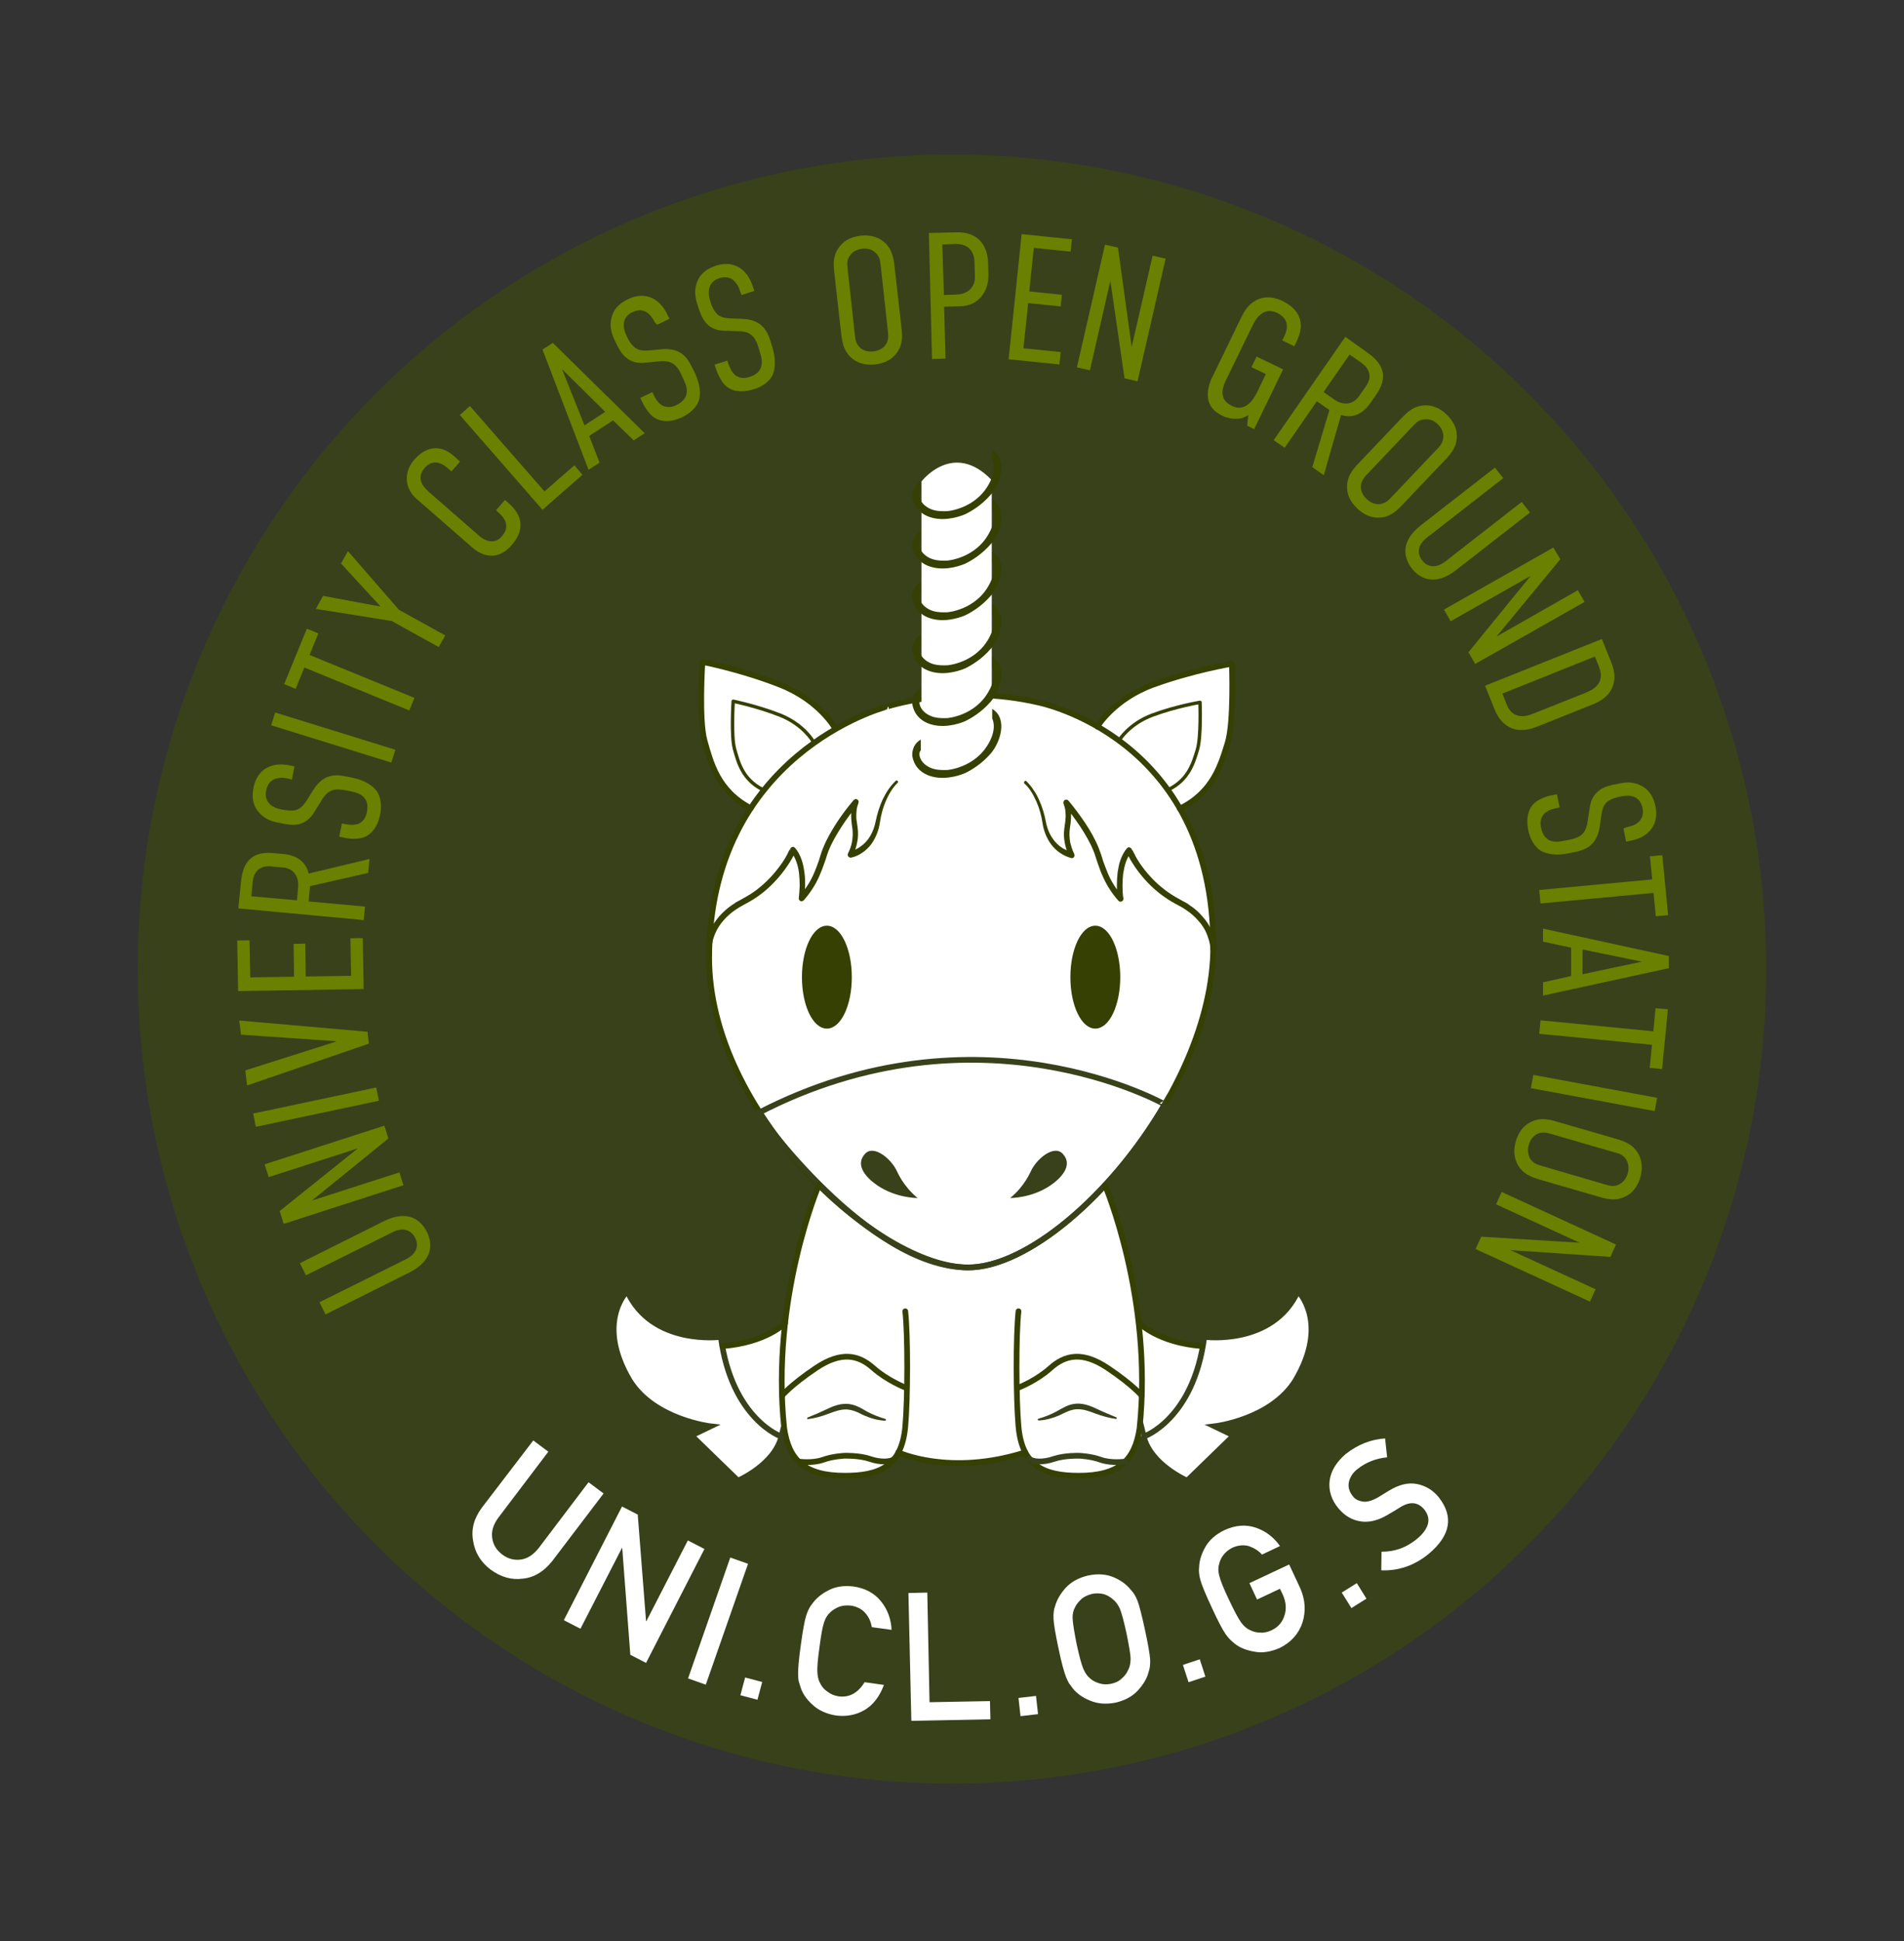 <?xml version="1.0" encoding="utf-8"?>
<!-- Generator: Adobe Illustrator 22.0.1, SVG Export Plug-In . SVG Version: 6.00 Build 0)  -->
<svg version="1.1" xmlns="http://www.w3.org/2000/svg" xmlns:xlink="http://www.w3.org/1999/xlink" x="0px" y="0px"
	 viewBox="0 0 847.6 864" style="enable-background:new 0 0 847.6 864;" xml:space="preserve">
<rect x="0" y="0" width="847.6" height="864" fill="#333333" stroke="none"/>
<style type="text/css">
	.st0{display:none;fill:#364003;}
	.st1{fill:#38411A;}
	.st2{display:none;fill:none;stroke:#000000;stroke-width:4;stroke-linecap:round;stroke-linejoin:round;stroke-miterlimit:10;}
	.st3{fill:#FFFFFF;}
	.st4{fill:none;stroke:#364003;stroke-width:2.534;stroke-linecap:round;stroke-linejoin:round;stroke-miterlimit:10;}
	.st5{fill:none;stroke:#38411A;stroke-width:2.534;stroke-miterlimit:10;}
	.st6{fill:#364003;}
	.st7{fill:none;stroke:#364003;stroke-width:1.525;stroke-linecap:round;stroke-linejoin:round;stroke-miterlimit:10;}
	.st8{fill:#364003;stroke:#364003;stroke-miterlimit:10;}
	.st9{fill:none;stroke:#38411A;stroke-width:2.534;stroke-linecap:round;stroke-linejoin:round;stroke-miterlimit:10;}
	.st10{fill:#6A8000;}
</style>
<g id="Background">
	<rect x="-21" y="-21.2" class="st0" width="886.5" height="905"/>
	<circle class="st1" cx="423.8" cy="431.3" r="362.5"/>
</g>
<g id="Unicorn">
	<path class="st2" d="M400.6,764.5c0,0,7.5-0.9,15.7-5.4c8.6-4.7,13.6-5,24.1-0.6c8,3.4,14.5,5,14.5,5"/>
	<path class="st2" d="M545.9,340.9c0,0-12.6-39.1-45.1-38.9c-35.4,0.2-34.3,33.2,0,30.3c17.8-1.5,41.4-13.3,41.9-31.3
		c0.5-17.9-19.2-36.2-41.9-36c-35.4,0.2-34.3,33.2,0,30.3c23.1-1.9,42.4-17.2,45.1-38.6"/>
	<path class="st3" d="M348.9,589.5c0,0-9,8.4-27.4,9.6l-0.6-4.1c0,0-10.3,2.2-22-2.5c-11.7-4.7-17.6-12.4-19.7-17.8
		c0,0-6.6,6.4-6,18.3c0.6,11.8,7.6,23.3,10.7,26.3c3,3,8,10,31.1,16.3l-7.1,3.5l20.7,20.1c0,0,15.6-6.1,19.4-19.7l1.8-0.1
		c0,0,1.7,8.7,8,13.1c6.2,4.4,24.9,6.7,35.5,1.1c3.8-3,6.8-7,6.8-7s10.2,3.9,17.4,4.3c7.2,0.4,24.3,0.8,39.1-4.3
		c0,0,1.6,4.5,5.9,6.5c4.3,2.1,9.8,4.7,18.1,4.4c8.3-0.3,18.2-2.3,20.4-6.8c2.3-4.5,4.8-4.7,5.8-11.4c0,0.2,2.9,0,2.9,0
		s1.9,7,5.3,10.2c3.4,3.2,13.6,9.6,13.6,9.6l20.3-19.7l-6.8-3.9c0,0,18.8-6.3,25-10.8c0,0,29.1-21.8,10.9-50c0,0-8.5,18.6-26.3,19.7
		l-15.5,1.2l-0.6,4c0,0-20.9-1.7-28.2-10.6l-7.6-38l-7.5-22.9l1-1.8c0,0,19.5-23.6,22.1-29.2c0,0,14.9-25.7,18.6-39.1
		s8.2-25.1,6.3-46.1s-7.9-37.2-7.9-37.2l-6.9-14.6c0,0,5.5-2.2,10.9-8c5.4-5.8,10.8-20,11.4-26.1c0.6-6.1,0.6-30.5,0.6-30.5
		s-26.4,5.5-34.7,9.3c-8.3,3.8-18.2,7.9-24.9,18.7c0,0-18.5-9.9-26.2-10.8c-7.7-0.8-34.2-9-72.1,3.4c-3.6,1.4-18,8.4-18,8.4
		l-7.7-9.7c0,0-13.8-10.3-23.2-12.3l-28-7.9c0,0-1.4,11-1,21.2c0.4,10.3,4.5,23.7,4.5,23.7s3.5,12.9,17.1,20.2
		c0,0-9.5,14.9-12.7,27.8s-6.1,28.5-5.4,39.4c0.6,10.8,3.1,27.7,6.9,37.1c3.8,9.6,10.5,23.7,15.8,31.5c0,0,20.3,28.5,26.1,32
		c0,0-8.6,24.2-10.9,36.6C351.2,576.6,348.9,589.5,348.9,589.5z"/>
	<path class="st4" d="M462,312.6c0,0,78.1,15.1,78.1,108.6c0,65.9-68.7,142.9-109.1,142.9c-40.3,0-115.4-69.1-115.3-137.9
		c0.1-90.6,78.2-111.4,78.2-111.4S425.2,304.1,462,312.6z"/>
	<path class="st5" d="M337.5,495.4c0,0,48.6,68.7,93.5,68.7c26.1,0,63.9-32.1,87.5-72.6C518.5,491.6,435.8,444.4,337.5,495.4z"/>
	<path class="st3" d="M410.2,214.3c0,0,14.1-18.5,31.3-0.6V344h-31.3V214.3z"/>
	<g>
		<path class="st6" d="M399.6,348.4c-2.3,2.2-4,5.2-5.3,8.2c-1.3,3-2.1,6.2-2.6,9.5c-0.5,3.4-1.8,6.8-3.9,9.7
			c-1.1,1.4-2.4,2.7-3.9,3.7c-1.5,1-3.1,1.8-5,2.2l0,0c-0.7,0.1-1.3-0.3-1.5-1c-0.1-0.3,0-0.6,0.1-0.8l0-0.1
			c0.8-1.5,1.5-3.4,1.8-5.2c0.3-1.8,0.4-3.7,0.2-5.5c-0.1-0.9-0.3-1.9-0.4-3c-0.1-1-0.2-2.1-0.2-3.1c0-1.1,0.1-2.1,0.2-3.2
			c0.1-0.5,0.2-1.1,0.3-1.6c0.1-0.5,0.3-1,0.6-1.7l2.1,1.4c-2.6,3.1-5.1,6.4-7.3,9.8c-2.2,3.4-4.3,6.9-5.8,10.6
			c-0.4,0.9-0.7,1.8-1,2.8c-0.3,1-0.6,2-1,3c-0.7,2-1.4,3.9-2.3,5.9c-1.7,3.9-4.1,7.5-6.9,10.7c-0.5,0.5-1.3,0.6-1.8,0.1
			c-0.3-0.3-0.5-0.7-0.4-1.1l0,0c0.2-1.8,0.3-3.6,0.4-5.5c0-1.8-0.1-3.7-0.3-5.5c-0.2-1.8-0.6-3.6-1.2-5.2c-0.6-1.7-1.4-3.2-2.5-4.5
			c-0.4-0.5-0.4-1.3,0.1-1.7c0.1-0.1,0.2-0.1,0.3-0.2l0.5-0.2c0.8-0.3,1.6,1.7,1.3,1.4l0,0.1l0,0.1l0,0l0,0.1l-0.1,0.2l-0.1,0.3
			l-0.2,0.5l-0.4,0.9c-0.3,0.6-0.6,1.1-0.9,1.7c-0.6,1.1-1.3,2.2-2,3.2c-1.4,2.1-3,4.1-4.7,6c-3.4,3.8-7.3,7.1-11.8,9.7
			c-2.2,1.3-4.4,2.3-6.4,3.7c-2,1.3-3.8,2.9-5.4,4.7c-1.6,1.8-2.9,3.8-3.8,5.9c-0.4,1.1-0.9,2.2-1.1,3.3c-0.3,1.1-0.5,2.3-0.5,3.3
			l0,0.1c0,0.7-0.6,1.3-1.3,1.3c-0.7,0-1.3-0.6-1.3-1.3c0-1.5,0.2-2.7,0.5-4c0.3-1.3,0.8-2.5,1.3-3.7c1-2.4,2.5-4.6,4.2-6.6
			c1.7-1.9,3.7-3.7,5.8-5.1c0.5-0.3,1.1-0.7,1.6-1.1l1.7-0.9c0.6-0.3,1.1-0.6,1.6-0.9c0.5-0.3,1.1-0.6,1.6-0.9
			c4.2-2.4,7.9-5.6,11.2-9.2c1.6-1.8,3.1-3.7,4.5-5.7c0.7-1,1.3-2,1.9-3.1c0.3-0.5,0.6-1.1,0.8-1.6l0.4-0.8l0.2-0.4l0.1-0.2l0-0.1
			c0,0,0,0,0,0l0,0.1l0,0.1c-0.3-0.4,0.4,1.7,1.2,1.3l1-2.1c1.4,1.6,2.3,3.4,3,5.3c0.7,1.9,1,3.8,1.3,5.8c0.3,1.9,0.3,3.9,0.3,5.8
			c0,1.9-0.1,3.8-0.4,5.8l-2.2-1c2.7-3,4.9-6.4,6.5-10.1c0.8-1.8,1.5-3.7,2.2-5.7c0.3-1,0.6-1.9,0.9-2.9c0.3-1,0.7-2,1.1-3
			c1.6-4,3.8-7.6,6-11.1c2.3-3.5,4.8-6.8,7.5-10c0.4-0.5,1.2-0.6,1.8-0.2c0.4,0.4,0.6,1,0.3,1.5l0,0.1c-0.1,0.3-0.3,0.8-0.4,1.2
			c-0.1,0.4-0.2,0.9-0.3,1.3c-0.1,0.9-0.2,1.8-0.2,2.8c0,0.9,0,1.9,0.2,2.8c0.1,1,0.3,1.8,0.4,2.9c0.3,2.1,0.2,4.3-0.2,6.3
			c-0.4,2.1-1,4-2.1,6l-1.3-1.9l0,0c0.6-0.1,1.4-0.4,2.1-0.6c0.7-0.3,1.4-0.6,2.1-1.1c1.3-0.8,2.5-1.8,3.5-3c2-2.4,3.3-5.5,3.9-8.6
			c0.7-3.4,1.7-6.6,3.1-9.7c1.5-3.1,3.3-6,5.9-8.4c0.2-0.2,0.5-0.2,0.7,0C399.9,347.9,399.9,348.2,399.6,348.4L399.6,348.4z"/>
	</g>
	<g>
		<path class="st6" d="M456.8,347.6c1.3,1.2,2.4,2.6,3.3,4c1,1.4,1.8,2.9,2.5,4.5c1.4,3.1,2.4,6.4,3,9.7c0.6,3.2,1.9,6.2,4,8.7
			c1,1.2,2.2,2.2,3.6,3.1c0.7,0.4,1.4,0.7,2.1,1c0.7,0.3,1.5,0.5,2.1,0.6l0,0l-1.3,1.9c-1.1-2-1.7-3.9-2.1-6
			c-0.4-2.1-0.5-4.2-0.2-6.3c0.1-1.1,0.3-2,0.4-2.9c0.1-0.9,0.2-1.9,0.2-2.8c0-0.9-0.1-1.9-0.2-2.8c-0.1-0.5-0.2-0.9-0.3-1.3
			c-0.1-0.4-0.3-0.9-0.4-1.2l0-0.1c-0.3-0.6,0-1.4,0.6-1.7c0.5-0.2,1.1-0.1,1.5,0.3c2.7,3.2,5.2,6.6,7.5,10c2.3,3.5,4.4,7.1,6,11.1
			c0.4,1,0.7,2,1.1,3c0.3,1,0.6,1.9,0.9,2.9c0.7,1.9,1.4,3.8,2.2,5.7c1.6,3.7,3.8,7,6.5,10.1l-2.2,1c-0.3-2-0.4-3.9-0.4-5.8
			c0-1.9,0.1-3.9,0.3-5.8c0.3-1.9,0.6-3.9,1.3-5.8c0.7-1.9,1.6-3.7,3-5.3l1,2.1c0.8,0.4,1.6-1.7,1.2-1.3l0-0.1l0-0.1c0,0,0,0,0,0
			l0,0.1l0.1,0.2l0.2,0.4l0.4,0.8c0.3,0.5,0.6,1.1,0.8,1.6c0.6,1,1.2,2.1,1.9,3.1c1.4,2,2.8,3.9,4.5,5.7c3.2,3.6,7,6.7,11.2,9.2
			c0.5,0.3,1,0.6,1.6,0.9c0.5,0.3,1.1,0.6,1.6,0.9l1.7,0.9c0.6,0.3,1.1,0.7,1.6,1.1c2.2,1.4,4.1,3.1,5.8,5.1
			c1.7,1.9,3.2,4.2,4.2,6.6c0.5,1.2,1,2.4,1.3,3.7c0.3,1.3,0.5,2.5,0.5,4c0,0.7-0.6,1.3-1.3,1.3c-0.7,0-1.3-0.6-1.3-1.3l0-0.1
			c0-1-0.2-2.2-0.5-3.3c-0.3-1.1-0.7-2.2-1.1-3.3c-0.9-2.2-2.2-4.1-3.8-5.9c-1.6-1.8-3.4-3.4-5.4-4.7c-1.9-1.4-4.1-2.3-6.4-3.7
			c-4.4-2.6-8.4-5.9-11.8-9.7c-1.7-1.9-3.3-3.9-4.7-6c-0.7-1.1-1.4-2.1-2-3.2c-0.3-0.6-0.6-1.1-0.9-1.7l-0.4-0.9l-0.2-0.5l-0.1-0.3
			l-0.1-0.2l0-0.1l0,0l0-0.1l0-0.1c-0.3,0.4,0.4-1.7,1.3-1.4l0.5,0.2c0.6,0.3,0.9,1,0.7,1.6c0,0.1-0.1,0.2-0.2,0.3
			c-1.1,1.3-1.9,2.8-2.5,4.5c-0.6,1.7-0.9,3.4-1.2,5.2c-0.2,1.8-0.3,3.6-0.3,5.5c0,1.8,0.1,3.7,0.4,5.5l0,0c0.1,0.7-0.4,1.3-1.1,1.4
			c-0.4,0.1-0.8-0.1-1.1-0.4c-2.8-3.1-5.2-6.8-6.9-10.7c-0.9-1.9-1.6-3.9-2.3-5.9c-0.3-1-0.7-2-1-3c-0.3-1-0.6-1.9-1-2.8
			c-1.5-3.7-3.6-7.2-5.8-10.6c-2.3-3.4-4.7-6.7-7.3-9.8l2.1-1.4c0.3,0.6,0.4,1.1,0.6,1.7c0.1,0.5,0.2,1.1,0.3,1.6
			c0.2,1.1,0.2,2.1,0.2,3.2c0,1.1-0.1,2.1-0.2,3.1c-0.1,1-0.3,2.1-0.4,3c-0.2,1.8-0.1,3.7,0.2,5.5c0.4,1.8,1,3.7,1.8,5.2l0,0.1
			c0.3,0.6,0.1,1.4-0.5,1.7c-0.3,0.1-0.6,0.2-0.8,0.1l0,0c-1.9-0.5-3.5-1.3-5-2.3c-1.5-1-2.8-2.3-3.9-3.7c-2.1-2.8-3.4-6.2-3.9-9.6
			c-0.5-3.3-1.4-6.5-2.7-9.5c-0.7-1.5-1.4-3-2.3-4.4c-0.9-1.4-1.9-2.7-3.1-3.7l0,0c-0.2-0.2-0.2-0.5,0-0.8
			C456.2,347.5,456.5,347.4,456.8,347.6z"/>
	</g>
	<path class="st4" d="M488.5,323.4c0,0,7.3-12.3,24.9-18.7s35-9.3,35-9.3s1,26-1.9,35.3c-2.9,9.3-6.3,21.9-21.3,29.2"/>
	<path class="st7" d="M498.2,329.5c0,0,4.4-7.4,15-11.3c10.6-3.9,21-5.6,21-5.6s0.6,15.6-1.2,21.2c-1.7,5.6-3.8,13.2-12.8,17.6"/>
	<path class="st4" d="M371.8,324.2c0,0-6.9-12.5-24.4-19.4c-17.5-6.9-34.7-10.2-34.7-10.2s-1.7,25.9,1,35.3s5.7,22.1,20.5,29.8"/>
	<path class="st7" d="M362,330c0,0-4.2-7.5-14.7-11.7c-10.5-4.1-20.9-6.2-20.9-6.2s-1,15.6,0.6,21.3c1.6,5.6,3.4,13.3,12.3,17.9"/>
	<ellipse class="st8" cx="487.6" cy="434.9" rx="10.6" ry="22.4"/>
	<ellipse class="st8" cx="368.1" cy="434.9" rx="10.6" ry="22.4"/>
	<path class="st1" d="M449.7,533.2c0,0,9.5,0.1,17.9-5.6c4.4-3,10.4-8.8,5.5-14.1c-3.9-4.2-11.8,2.3-14.3,8
		C458.7,521.5,456.3,527.8,449.7,533.2z"/>
	<path class="st1" d="M408.5,533.2c0,0-9.5,0.1-17.9-5.6c-4.4-3-10.4-8.8-5.5-14.1c3.9-4.2,11.8,2.3,14.3,8
		C399.5,521.5,401.9,527.8,408.5,533.2z"/>
	<path class="st4" d="M364.5,527.5c0,0-21.5,50.4-15.4,108.2c2.1,14.2,9.2,21.1,27,21.1c15,0,25.3-3.9,26.9-21.9
		c1.1-12.1,1.2-40.6,0-51.3"/>
	<path class="st4" d="M491.9,527.5c0,0,21.5,50.4,15.4,108.2c-2.1,14.2-9.2,21.1-27,21.1c-15,0-25.3-3.9-26.9-21.9
		c-1.1-12.1-1.2-40.6,0-51.3"/>
	<path class="st4" d="M403.6,617.8c-1.4-0.6-8.8-3.6-14.8-8.9c-6.6-5.9-14.3-7.6-25.6,0c-11.3,7.6-15.1,12.3-15.1,12.3"/>
	<path class="st4" d="M452.9,617.8c1.5-0.6,8.8-3.6,14.7-8.9c6.6-5.9,14.3-7.6,25.6,0c11.3,7.6,15.1,12.3,15.1,12.3"/>
	<path class="st4" d="M355.5,650.5c0,0,6.1,0.9,10.9-0.8c4.4-1.6,9.6-1.8,9.6-1.8s6.4-0.2,11.2,1.4c4.8,1.7,9.6,1.4,11-0.1"/>
	<path class="st9" d="M500.9,650.5c0,0-6.1,0.9-10.9-0.8c-4.4-1.6-9.6-1.8-9.6-1.8s-6.4-0.2-11.2,1.4c-4.8,1.7-9.6,1.4-11-0.1"/>
	<g>
		<path class="st1" d="M462.3,631.4c2.9-0.8,5.6-1.9,8.2-3.3c1.2-0.7,2.6-1.5,4.1-2.2c1.5-0.7,3.1-1.1,4.8-1.2
			c3.4-0.1,6.5,1.2,9.2,2.5c2.7,1.3,5.5,2.4,8.3,3.6l0,0c0.2,0.1,0.3,0.3,0.2,0.5c-0.1,0.2-0.2,0.3-0.4,0.2c-3.1-0.4-6-1.3-8.9-2.3
			c-2.8-1.1-5.6-2.1-8.3-2c-1.3,0-2.7,0.4-4,0.9c-1.3,0.5-2.6,1.2-4.1,1.9c-2.9,1.2-5.9,2.1-9,2.2c-0.2,0-0.4-0.2-0.5-0.4
			C462,631.7,462.1,631.5,462.3,631.4L462.3,631.4z"/>
	</g>
	<g>
		<path class="st1" d="M394,632.3c-3.1-0.1-6.2-1-9-2.2c-1.5-0.6-2.7-1.4-4.1-1.9c-1.3-0.5-2.6-0.8-4-0.9c-2.7-0.1-5.4,0.9-8.3,2
			c-2.9,1.1-5.8,1.9-8.9,2.3c-0.2,0-0.4-0.1-0.4-0.3c0-0.2,0.1-0.3,0.2-0.4l0,0c2.8-1.1,5.6-2.3,8.3-3.6c2.7-1.3,5.7-2.6,9.2-2.5
			c1.7,0.1,3.3,0.5,4.8,1.2c1.5,0.6,2.8,1.5,4.1,2.2c2.6,1.4,5.4,2.5,8.2,3.3l0,0c0.2,0.1,0.4,0.3,0.3,0.5
			C394.3,632.2,394.2,632.3,394,632.3z"/>
	</g>
	<path class="st4" d="M399.9,646.4c0,0,22.8,10.7,56.5,0"/>
	<path class="st5" d="M536.1,595c0,0,30.6,4.1,41.7-20.4c0,0,14.3,14-1.2,40c-10.9,17.3-35.9,20.2-35.9,20.2l8.5,4.1L528.5,659
		c0,0-16.3-7-19.4-19.7C509.1,639.6,531.4,631.6,536.1,595z"/>
	<path class="st5" d="M320.9,595c0,0-30.6,4.1-41.7-20.4c0,0-14.3,14,1.2,40c10.9,17.3,35.9,20.2,35.9,20.2l-8.5,4.1l20.7,20.1
		c0,0,16.3-7,19.4-19.7C348,639.6,325.7,631.6,320.9,595z"/>
	<path class="st4" d="M349.5,588.9c0,0-8.4,8.7-27.9,10.2"/>
	<path class="st4" d="M507.2,588.9c0,0,8.4,8.7,27.9,10.2"/>
	<path class="st6" d="M441.7,319.8c0,0,2.3,4-1.4,10.7c-6.1,11.3-18.6,12.2-18.6,12.2c-4.7,0.2-7.1-0.5-9.3-2
		c-2.2-1.5-3.1-3.6-3.1-5c0-1.4,0.6-1.7,0.6-1.7v-4.8c0,0-3.8,1.7-3.8,6.8c0,0,0.2,6.1,6.7,8.9c6.3,2.7,13.5,0.6,16.8-0.8
		c2.5-1.2,7.3-3.9,11.5-8.8c4-4.6,7.8-15.4,0.6-19.8"/>
	<path class="st6" d="M441.7,296.7c0,0,2.3,4-1.4,10.7c-6.1,11.3-18.6,12.2-18.6,12.2c-4.7,0.2-7.1-0.5-9.3-2
		c-2.2-1.5-3.1-3.6-3.1-5c0-1.4,0.6-1.7,0.6-1.7v-4.8c0,0-3.8,1.7-3.8,6.8c0,0,0.2,6.1,6.7,8.9c6.3,2.7,13.5,0.6,16.8-0.8
		c2.5-1.2,7.3-3.9,11.5-8.8c4-4.6,7.8-15.4,0.6-19.8"/>
	<path class="st6" d="M441.7,273.2c0,0,2.3,4-1.4,10.7c-6.1,11.3-18.6,12.2-18.6,12.2c-4.7,0.2-7.1-0.5-9.3-2
		c-2.2-1.5-3.1-3.6-3.1-5c0-1.4,0.6-1.7,0.6-1.7v-4.8c0,0-3.8,1.7-3.8,6.8c0,0,0.2,6.1,6.7,8.9c6.3,2.7,13.5,0.6,16.8-0.8
		c2.5-1.2,7.3-3.9,11.5-8.8c4-4.6,7.8-15.4,0.6-19.8"/>
	<path class="st6" d="M441.7,249.6c0,0,2.3,4-1.4,10.7c-6.1,11.3-18.6,12.2-18.6,12.2c-4.7,0.2-7.1-0.5-9.3-2
		c-2.2-1.5-3.1-3.6-3.1-5c0-1.4,0.6-1.7,0.6-1.7v-4.8c0,0-3.8,1.7-3.8,6.8c0,0,0.2,6.1,6.7,8.9c6.3,2.7,13.5,0.6,16.8-0.8
		c2.5-1.2,7.3-3.9,11.5-8.8c4-4.6,7.8-15.4,0.6-19.8"/>
	<path class="st6" d="M441.7,226.6c0,0,2.3,4-1.4,10.7c-6.1,11.3-18.6,12.2-18.6,12.2c-4.7,0.2-7.1-0.5-9.3-2
		c-2.2-1.5-3.1-3.6-3.1-5s0.6-1.7,0.6-1.7v-4.8c0,0-3.8,1.7-3.8,6.8c0,0,0.2,6.1,6.7,8.9c6.3,2.7,13.5,0.6,16.8-0.8
		c2.5-1.2,7.3-3.9,11.5-8.8c4-4.6,7.8-15.4,0.6-19.8"/>
	<path class="st6" d="M441.7,204.6c0,0,2.3,4-1.4,10.7c-6.1,11.3-18.6,12.2-18.6,12.2c-4.7,0.2-7.1-0.5-9.3-2
		c-2.2-1.5-3.1-3.6-3.1-5s0.6-1.7,0.6-1.7v-4.8c0,0-3.8,1.7-3.8,6.8c0,0,0.2,6.1,6.7,8.9c6.3,2.7,13.5,0.6,16.8-0.8
		c2.5-1.2,7.3-3.9,11.5-8.8c4-4.6,7.8-15.4,0.6-19.8"/>
</g>
<g id="Type">
	<g>
		<g>
			<path class="st3" d="M237.4,641.1l6.7,5l-22.2,29.3c-2.3,3.1-3.2,6.1-2.8,9c0.4,3,1.8,5.4,4.4,7.4c2.6,2,5.4,2.7,8.4,2.3
				c2.9-0.4,5.5-2.1,7.9-5.1l22.2-29.3l6.7,5l-22.8,30c-3.7,4.7-8.1,7.4-13.1,7.9c-5.1,0.7-9.9-0.7-14.5-4.1
				c-4.4-3.4-6.9-7.6-7.7-12.8c-0.9-5.1,0.4-10,4-14.8L237.4,641.1z"/>
			<path class="st3" d="M276.9,670.5l7,3.6l3.7,47.4l0.1,0.1l18.5-36l7.4,3.8l-26,50.7l-7-3.6L277,689l-0.1-0.1l-18.5,36l-7.4-3.8
				L276.9,670.5z"/>
			<path class="st3" d="M325.1,693.2l7.9,2.8l-18.8,53.8l-7.9-2.8L325.1,693.2z"/>
			<path class="st3" d="M331.7,746.6l7.6,2l-2.1,7.9l-7.6-2L331.7,746.6z"/>
			<path class="st3" d="M393.5,749.9c-1.9,5.1-4.7,8.8-8.5,11.1c-3.9,2.3-8.2,3.1-12.9,2.5c-4.3-0.7-7.7-2.3-10.3-4.7
				c-2.7-2.4-4.5-5-5.4-7.8c-0.3-0.9-0.5-1.8-0.8-2.6c-0.2-0.8-0.3-1.9-0.3-3.1c-0.1-2.3,0.3-6.7,1.2-13.2
				c0.9-6.6,1.7-10.9,2.4-13.1c0.7-2.2,1.6-3.9,2.6-5.1c1.7-2.4,4.1-4.5,7.3-6.1c3.2-1.7,6.9-2.2,11.2-1.7c5.3,0.8,9.3,3,12.2,6.6
				c2.9,3.6,4.5,7.9,4.7,12.7l-8.8-1.2c-0.4-2.4-1.3-4.5-2.9-6.3c-1.6-1.8-3.8-2.9-6.4-3.3c-2-0.2-3.7,0-5.2,0.5
				c-1.5,0.6-2.8,1.4-3.9,2.4c-1.2,1.1-2.2,2.5-2.8,4.4c-0.7,2-1.4,5.7-2.1,11.3c-0.8,5.6-1.1,9.3-0.9,11.4c0.1,2,0.6,3.7,1.5,5.1
				c0.7,1.3,1.7,2.4,3.1,3.3c1.3,1,2.9,1.7,4.9,2c4.7,0.6,8.5-1.5,11.5-6.3L393.5,749.9z"/>
			<path class="st3" d="M404.4,709l8.4-0.2l1,48.8l26.9-0.5l0.2,8.1l-35.2,0.7L404.4,709z"/>
			<path class="st3" d="M453.4,755.7l7.8-0.9l0.9,8.1l-7.8,0.9L453.4,755.7z"/>
			<path class="st3" d="M471.2,733.6c-1.4-6.5-2.1-10.9-2.2-13.1c-0.1-2.3,0.1-4.2,0.7-5.7c0.8-2.8,2.4-5.6,4.8-8.2
				c2.4-2.6,5.7-4.4,9.9-5.4c4.3-0.9,8.1-0.6,11.4,0.8c3.3,1.4,5.8,3.3,7.6,5.6c1.2,1.2,2.2,2.8,3,4.9c0.8,2.1,1.9,6.4,3.3,12.9
				c1.4,6.4,2.1,10.7,2.3,13c0.1,2.3-0.1,4.2-0.7,5.8c-0.7,2.8-2.3,5.5-4.7,8.1c-2.4,2.7-5.8,4.5-10,5.5c-4.3,0.8-8,0.5-11.3-0.9
				c-3.3-1.3-5.9-3.2-7.7-5.4c-0.6-0.8-1.1-1.5-1.6-2.2c-0.5-0.7-0.9-1.7-1.4-2.8C473.7,744.2,472.5,739.9,471.2,733.6z
				 M479.3,731.8c1.2,5.5,2.2,9.2,3,11c0.8,1.9,1.8,3.3,3.1,4.3c1.1,1,2.4,1.6,4,2.1c1.6,0.5,3.3,0.6,5.2,0.2c2-0.4,3.6-1.2,4.8-2.4
				c1.2-1,2.1-2.2,2.7-3.5c0.8-1.4,1.2-3.2,1.2-5.2c0-2-0.7-5.8-1.8-11.3c-1.2-5.5-2.2-9.2-3-11.1c-0.8-1.8-1.9-3.2-3.2-4.2
				c-1.1-1-2.4-1.7-3.9-2.2c-1.6-0.4-3.4-0.5-5.3-0.1c-1.9,0.5-3.5,1.2-4.7,2.3c-1.2,1.1-2.2,2.3-2.8,3.6c-0.8,1.4-1.2,3.1-1.1,5.1
				C477.6,722.5,478.2,726.3,479.3,731.8z"/>
			<path class="st3" d="M526.6,741l7.5-2.5l2.5,7.7l-7.5,2.5L526.6,741z"/>
			<path class="st3" d="M556.2,704.6l17.7-8.3l4.9,10.5c2.3,5.2,2.6,10.3,1,15.4c-1.7,5-5.1,8.8-10.2,11.3c-4,1.7-7.7,2.3-11.2,1.6
				c-3.5-0.6-6.4-1.7-8.8-3.6c-0.7-0.6-1.4-1.2-2-1.8c-0.6-0.6-1.3-1.4-2-2.4c-1.3-1.9-3.4-5.8-6.1-11.7c-2.8-6-4.5-10.1-5.1-12.3
				c-0.6-2.2-0.8-4.1-0.6-5.7c0.1-2.9,1-6,2.8-9.1c1.7-3.1,4.6-5.6,8.5-7.5c4.8-2.2,9.5-2.6,13.9-1.1c4.4,1.5,8,4.2,10.8,8.2l-8,3.8
				c-1.6-1.8-3.6-3-5.9-3.8c-2.3-0.6-4.7-0.4-7.2,0.7c-1.8,0.9-3.1,2-4.1,3.3c-1,1.3-1.6,2.7-1.9,4.1c-0.5,1.6-0.4,3.3,0.1,5.2
				c0.5,2,1.9,5.6,4.3,10.6c2.4,5.1,4.2,8.4,5.4,10.1c1.2,1.6,2.5,2.8,4,3.4c1.3,0.7,2.8,1.1,4.4,1.1c1.6,0.2,3.4-0.2,5.1-1
				c3-1.4,4.9-3.6,5.8-6.6c1-2.9,0.7-6-0.7-9.2l-1.3-2.7l-10.2,4.8L556.2,704.6z"/>
			<path class="st3" d="M597.3,708.8l6.7-4.2l4.3,6.9l-6.7,4.2L597.3,708.8z"/>
			<path class="st3" d="M615,690.6c5.8,0.1,11-1.8,15.7-5.6c5.5-4.6,6.6-9,3.4-13.1c-2.7-3.3-6.1-3.8-10.4-1.3
				c-1.9,1.2-4,2.5-6.3,3.8c-4.2,2.4-8.1,3.3-11.8,2.7c-3.8-0.6-7-2.5-9.7-5.7c-3.2-3.8-4.5-8-4-12.3c0.5-4.3,2.9-8.3,7.2-12
				c5.4-4.2,11.2-6.5,17.5-6.9l0.9,8.4c-5,0.5-9.4,2.2-13.3,5.3c-2,1.6-3.2,3.5-3.7,5.6c-0.5,2.2,0.1,4.4,1.8,6.5
				c1,1.3,2.5,2,4.3,2.3c1.8,0.3,3.9-0.3,6.4-1.6c1.3-0.8,3.1-1.9,5.4-3.3c4.5-2.7,8.6-3.7,12.5-2.9c3.8,0.8,7,2.7,9.6,5.9
				c6.7,8.6,5.3,16.9-4.4,25.1c-6.3,5.2-13.4,7.7-21.2,7.4L615,690.6z"/>
		</g>
	</g>
	<g>
		<path class="st10" d="M142.2,579.6l38.6-19.2c4.2-2.1,6-5.6,4-9.5c-2-3.9-5.9-4.6-10-2.5l-38.6,19.2l-2.7-5.4l37.4-18.7
			c10.7-5.3,16.5-0.5,19.1,4.7c2.6,5.2,3,12.7-7.7,18.1L144.9,585L142.2,579.6z"/>
		<path class="st10" d="M124.5,539l34.8-27.9l-39.7,12.8l-1.8-5.7l53.3-17.2l1.8,5.7l-34,27.6l38.9-12.5l1.8,5.7l-53.3,17.2
			L124.5,539z"/>
		<path class="st10" d="M112.7,495.6l54.8-11.6l1.2,5.9l-54.8,11.6L112.7,495.6z"/>
		<path class="st10" d="M163.6,459.2l0.6,5.3l-54.2,18.6l-0.8-6.7l40.3-12.8l0-0.2l-42.2-2.9l-0.8-6.3L163.6,459.2z"/>
		<path class="st10" d="M106,441.1l-0.4-22.5l5.5-0.1l0.3,16.5l19.5-0.3l-0.2-14.6l5.2-0.1l0.2,14.6l20.2-0.3l-0.3-16.7l5.5-0.1
			l0.4,22.7L106,441.1z"/>
		<path class="st10" d="M107.2,393.2c0.6-6.1,2.2-14.7,14.6-13.5l4.4,0.4c6.1,0.6,10,3.5,11.2,8.7l27.1-6.5l-0.6,6.2l-25.9,5.9
			l-0.6,6.8l25.1,2.3l-0.6,6l-55.8-5.2L107.2,393.2z M132.2,400.7l0.5-5.9c0.4-4.4-1.8-8.3-6.7-8.7l-5.3-0.5
			c-6.9-0.6-8.1,4.6-8.3,7.7l-0.5,5.6L132.2,400.7z"/>
		<path class="st10" d="M128.2,346.5c-1.4-0.3-4-0.7-6.3,0.4c-1.3,0.7-2.8,1.9-3.4,4.8c-0.3,1.4-0.4,3.4,0.8,5.2
			c1.6,2.3,4.1,3,6.2,3.4c1.6,0.3,4.5,0.9,6.9,0c1.8-0.8,3.1-2.4,3.9-3.7l2.9-4.6c1.3-2.1,3.2-4.7,6.1-6c3.1-1.4,6.1-1,9.5-0.3
			l2,0.4c5.4,1.1,9.1,3.5,11,6.1c1.6,2.4,2.3,6.1,1.4,10.5c-1.1,5.4-3.8,8.4-6.6,9.7c-3.6,1.7-8.9,0.6-9.6,0.4l-2-0.4l1.2-5.9
			l1.6,0.3c1.5,0.3,4.1,0.6,6.1-0.3c2.4-1.3,3.1-3.6,3.4-4.9c0.8-3.6-0.3-5.5-1.1-6.5c-1.6-1.9-4.1-2.5-6-2.9l-2.1-0.4
			c-2.1-0.4-4.9-0.8-6.8,0.2c-2.1,0.9-3.4,3-3.9,3.8l-3.4,5.5c-1.5,2.5-3.6,4.8-7.3,5.6c-2.6,0.5-5.3,0-8-0.6l-1.6-0.3
			c-4.4-0.9-7.3-3.3-9-6c-1.8-2.9-1.9-6.2-1.2-9.7c1.6-7.5,7.5-11.5,16.3-9.6l1.9,0.4l-1.2,5.9L128.2,346.5z"/>
		<path class="st10" d="M122.5,317.1l53.5,16.6l-1.8,5.7l-53.5-16.6L122.5,317.1z"/>
		<path class="st10" d="M136.6,279.8l5.1,2.1l-3.9,9.6l46.7,19.1l-2.3,5.6l-46.7-19.1l-3.9,9.5l-5.1-2.1L136.6,279.8z"/>
		<path class="st10" d="M177.6,271.4l20.6,11.4l-2.9,5.2l-20.9-11.6l-33.8-5.4l3.2-5.8l25.3,4.7l0.1-0.2l-17.4-18.9l3.1-5.5
			L177.6,271.4z"/>
		<path class="st10" d="M198.7,207.9c-1.5-1.3-5.8-4-9.6,0.3c-4.2,4.8-0.4,8.8,1.9,10.8l22.7,19.8c1.5,1.3,6.1,4.1,9.7-0.1
			c2.1-2.4,3.6-6.1-1.3-10.4l-1.3-1.2l4-4.6l1.6,1.4c6,5.3,7.6,11.6,1.3,18.8c-7.4,8.4-14.9,3.2-17.3,1.1l-25-21.8
			c-4.8-4.2-6.3-11.3-0.9-17.5c4.6-5.2,10.9-7.4,17.6-1.5l2.7,2.4l-3.8,4.4L198.7,207.9z"/>
		<path class="st10" d="M209.2,180.7l33.2,38l13.3-11.6l3.6,4.2l-17.8,15.6l-36.8-42.2L209.2,180.7z"/>
		<path class="st10" d="M282.1,196l-9.2-8.9l-10.6,6.9l4.6,11.9l-4.9,3.2l-20.5-53.5l4.6-3l40.9,40.2L282.1,196z M250.2,164.3l10,25
			l9.2-6L250.2,164.3z"/>
		<path class="st10" d="M291.5,143.5c-0.6-1.3-1.9-3.6-4.1-4.8c-1.3-0.6-3.2-1-5.8,0.2c-1.3,0.6-2.9,1.7-3.6,3.7
			c-0.9,2.6,0.1,5.1,1,7c0.7,1.5,2,4.1,4.2,5.5c1.7,1,3.8,1,5.3,0.9l5.4-0.5c2.4-0.3,5.7-0.3,8.5,1.2c3,1.6,4.5,4.3,6,7.4l0.9,1.8
			c2.4,5,2.7,9.3,1.8,12.4c-0.9,2.7-3.5,5.5-7.5,7.4c-5,2.4-9,2-11.6,0.6c-3.5-1.9-5.8-6.7-6.1-7.4l-0.9-1.8l5.4-2.6l0.7,1.4
			c0.6,1.4,2,3.7,4,4.7c2.5,1.1,4.8,0.3,6-0.3c3.3-1.6,4.2-3.6,4.5-4.9c0.6-2.4-0.5-4.8-1.3-6.5l-0.9-2c-0.9-2-2.3-4.4-4.3-5.3
			c-2-1.1-4.4-0.9-5.4-0.8l-6.4,0.6c-2.9,0.3-6,0.1-8.9-2.5c-2-1.8-3.2-4.2-4.4-6.7l-0.7-1.5c-1.9-4.1-1.8-7.8-0.6-10.8
			c1.2-3.2,3.8-5.3,7-6.8c6.9-3.3,13.7-1,17.5,7.1l0.8,1.7l-5.4,2.6L291.5,143.5z"/>
		<path class="st10" d="M329.5,129.7c-0.4-1.4-1.4-3.8-3.4-5.3c-1.3-0.8-3.1-1.5-5.8-0.6c-1.4,0.4-3.1,1.3-4.1,3.2
			c-1.2,2.5-0.6,5,0,7.1c0.5,1.6,1.4,4.3,3.4,6c1.5,1.2,3.7,1.5,5.1,1.6l5.4,0.2c2.5,0.1,5.7,0.5,8.2,2.4c2.7,2,3.9,4.8,4.9,8.2
			l0.6,1.9c1.6,5.3,1.4,9.6,0.1,12.6c-1.3,2.6-4.2,5-8.5,6.3c-5.3,1.6-9.2,0.8-11.6-1c-3.2-2.3-4.8-7.5-5.1-8.1l-0.6-1.9l5.7-1.8
			l0.5,1.5c0.5,1.5,1.5,3.9,3.3,5.2c2.3,1.5,4.7,1,6,0.6c3.5-1.1,4.6-2.9,5.1-4.2c0.9-2.3,0.2-4.8-0.4-6.7l-0.6-2.1
			c-0.6-2.1-1.7-4.7-3.5-5.9c-1.8-1.4-4.2-1.5-5.3-1.5l-6.4-0.2c-2.9-0.1-5.9-0.7-8.4-3.7c-1.7-2.1-2.6-4.6-3.4-7.2l-0.5-1.6
			c-1.3-4.3-0.7-8,0.8-10.7c1.7-3,4.5-4.7,7.8-5.8c7.3-2.3,13.7,0.9,16.4,9.5l0.6,1.8l-5.7,1.8L329.5,129.7z"/>
		<path class="st10" d="M371.4,121.3c-0.5-4.1-0.6-8.1,2.7-12c2-2.4,5-3.9,9-4.4c4-0.4,7.3,0.4,9.8,2.3c4,3,4.8,7,5.3,11.1l3.1,27.5
			c0.5,4.1,0.6,8.1-2.7,12c-2,2.4-5,3.9-9,4.4c-4,0.4-7.3-0.4-9.8-2.3c-4-3-4.8-7-5.3-11.1L371.4,121.3z M392,117.7
			c-0.2-2-0.6-4-2.7-5.6c-1.2-1-3.2-1.7-5.5-1.4c-2.4,0.3-4.1,1.3-5.1,2.6c-1.7,2-1.6,4-1.4,6l3.3,30.1c0.2,2,0.6,4,2.7,5.7
			c1.2,0.9,3.2,1.6,5.5,1.3c2.4-0.3,4.1-1.3,5.1-2.5c1.7-2.1,1.6-4.1,1.4-6.1L392,117.7z"/>
		<path class="st10" d="M413.5,103.7l12.2-0.3c10.1-0.3,14,6.2,14.2,13.9l0.1,5c0.2,7.2-4.3,13.8-12.3,14l-7.4,0.2l0.6,23.1l-6,0.2
			L413.5,103.7z M420.2,131.3l5.7-0.2c5.5-0.2,8.2-3.9,8.1-7.8l-0.2-6.6c-0.1-5.1-2.9-8.2-8.5-8.1l-5.8,0.2L420.2,131.3z"/>
		<path class="st10" d="M454.8,104.2l22.4,2.3l-0.6,5.5l-16.4-1.7l-2,19.4l14.5,1.5l-0.5,5.2l-14.5-1.5l-2.1,20.1l16.6,1.7l-0.6,5.5
			l-22.6-2.3L454.8,104.2z"/>
		<path class="st10" d="M497.7,110.2l6.1,44.2l9.3-40.6l5.8,1.3l-12.5,54.6l-5.8-1.3l-6.3-43.4l-9.1,39.8l-5.8-1.3l12.5-54.6
			L497.7,110.2z"/>
		<path class="st10" d="M555.7,184.7c-3.8,2.7-8.5,1.7-11.2,0.5c-3.1-1.5-5.8-3.5-6.6-7.3c-0.8-3.7,0.6-7.6,1.6-9.7l12.9-26.6
			c1.5-3,3.1-6,6.7-7.9c4.6-2.5,9.3-1,11.9,0.3c7.2,3.5,10.3,9.5,6.3,17.8l-1.1,2.3l-5.4-2.6l1.1-2.2c1-2.2,2.6-7.1-3.3-10
			c-5.9-2.9-9.3,2.1-10.8,5.2l-12,24.6c-2.5,5.1-2.3,9.1,2.5,11.5s8.6-0.5,11.3-6l3.9-8.1l-6.4-3.1l2.3-4.7l11.8,5.7L558.3,191
			l-3.1-1.5L555.7,184.7z"/>
		<path class="st10" d="M608,156.4c5,3.5,11.7,9.1,4.6,19.3l-2.5,3.6c-3.5,5.1-8,7-13.1,5.4l-7.7,26.8l-5.1-3.6l7.6-25.4l-5.6-3.9
			l-14.3,20.7l-4.9-3.4l31.9-46L608,156.4z M589.2,174.5l4.9,3.4c3.6,2.5,8.1,2.5,10.9-1.6l3-4.3c4-5.7-0.1-9.3-2.6-11l-4.6-3.2
			L589.2,174.5z"/>
		<path class="st10" d="M623.9,186.1c2.9-3,5.8-5.7,10.9-5.7c3.1,0,6.3,1.3,9.2,4.1c2.9,2.8,4.4,5.8,4.5,8.9c0.3,5-2.2,8.2-5.1,11.2
			l-19.1,20.1c-2.9,3-5.8,5.7-10.9,5.7c-3.1,0-6.3-1.3-9.2-4.1c-2.9-2.8-4.4-5.8-4.5-8.9c-0.3-5,2.2-8.2,5.1-11.2L623.9,186.1z
			 M640,199.6c1.4-1.5,2.6-3,2.5-5.7c0-1.6-0.8-3.5-2.5-5.1c-1.7-1.7-3.7-2.3-5.3-2.2c-2.7,0-4.2,1.4-5.5,2.8l-20.8,21.9
			c-1.4,1.5-2.6,3-2.6,5.7c0.1,1.5,0.8,3.4,2.6,5.1c1.7,1.7,3.7,2.3,5.2,2.3c2.7-0.1,4.2-1.4,5.6-2.9L640,199.6z"/>
		<path class="st10" d="M669.2,212.8l-34,26.5c-3.7,2.9-4.8,6.6-2.1,10.1c2.7,3.5,6.7,3.3,10.3,0.5l34-26.5l3.7,4.7l-33,25.7
			c-9.4,7.3-16.1,3.7-19.6-0.8c-3.5-4.5-5.4-11.9,4-19.2l33-25.7L669.2,212.8z"/>
		<path class="st10" d="M694.6,248.9l-28.4,34.4l36.2-20.6l3,5.2l-48.7,27.6l-3-5.2l27.7-34l-35.6,20.2l-3-5.2l48.7-27.6
			L694.6,248.9z"/>
		<path class="st10" d="M717.3,294.8c1.1,2.8,2.4,7.2,0.2,11.7c-2,4-5.6,5.9-9.2,7.3l-23.5,9.4c-3.6,1.4-7.4,2.5-11.6,1
			c-4.7-1.8-6.8-5.8-7.9-8.6l-4.2-10.4l52-20.8L717.3,294.8z M683.1,317.4l22.6-9c1.9-0.8,5-2.1,6.3-4.9c1.2-2.6,0.5-4.9-0.2-6.8
			l-1.8-4.5l-41.2,16.5l1.8,4.5c0.7,1.9,1.9,4.1,4.5,5.1C678,319.4,681.2,318.2,683.1,317.4z"/>
		<path class="st10" d="M724.4,368.1c1.4-0.3,4-0.9,5.6-2.8c0.9-1.2,1.8-2.9,1.2-5.7c-0.3-1.4-1-3.2-2.7-4.4c-2.3-1.5-5-1.1-7.1-0.7
			c-1.6,0.3-4.5,1-6.3,2.7c-1.4,1.4-1.9,3.5-2.1,4.9l-0.8,5.4c-0.3,2.4-1.1,5.6-3.3,7.9c-2.3,2.5-5.2,3.3-8.7,4l-2,0.4
			c-5.4,1.1-9.7,0.4-12.5-1.3c-2.4-1.6-4.5-4.7-5.4-9.1c-1.1-5.4,0.2-9.3,2.2-11.4c2.7-3,7.9-4,8.6-4.1l2-0.4l1.2,5.9l-1.6,0.3
			c-1.5,0.3-4,1-5.5,2.7c-1.7,2.1-1.5,4.5-1.2,5.9c0.7,3.6,2.4,4.9,3.6,5.6c2.2,1.1,4.8,0.7,6.7,0.3l2.1-0.4
			c2.1-0.4,4.8-1.2,6.2-2.8c1.5-1.7,2-4.1,2.1-5.1l1-6.4c0.4-2.9,1.4-5.8,4.6-8c2.2-1.5,4.9-2.1,7.6-2.6l1.6-0.3
			c4.4-0.9,8,0.1,10.6,2c2.8,2,4.2,5,4.9,8.4c1.5,7.5-2.4,13.5-11.2,15.2l-1.9,0.4l-1.2-5.9L724.4,368.1z"/>
		<path class="st10" d="M742.6,407.3l-5.5,0.5l-1-10.4l-50.3,4.7l-0.6-6l50.3-4.7l-1-10.3l5.5-0.5L742.6,407.3z"/>
		<path class="st10" d="M686.9,437.2l12.5-2.8l0-12.6l-12.5-2.7l0-5.8l56,12.2l0,5.4l-56,12.2L686.9,437.2z M730.9,428l-26.4-5.4
			l0,11L730.9,428z"/>
		<path class="st10" d="M739.9,475.8l-5.5-0.5l1-10.3l-50.2-4.9l0.6-6L736,459l1-10.3l5.5,0.5L739.9,475.8z"/>
		<path class="st10" d="M736.6,494.5l-55.1-10.2l1.1-5.9l55.1,10.2L736.6,494.5z"/>
		<path class="st10" d="M719.6,506.9c4,1.2,7.7,2.6,10,7.1c1.4,2.8,1.7,6.2,0.6,10c-1.1,3.8-3.2,6.6-5.9,8.1
			c-4.3,2.6-8.3,1.8-12.3,0.6l-26.6-7.7c-4-1.2-7.7-2.6-10-7.1c-1.4-2.8-1.7-6.2-0.6-10c1.1-3.8,3.2-6.6,5.9-8.1
			c4.3-2.6,8.3-1.8,12.3-0.6L719.6,506.9z M715,527.3c1.9,0.6,3.9,1,6.2-0.4c1.4-0.8,2.7-2.3,3.4-4.6c0.7-2.3,0.3-4.3-0.4-5.7
			c-1.2-2.4-3.1-3.1-5-3.6l-29-8.4c-1.9-0.6-3.9-1-6.3,0.3c-1.3,0.8-2.7,2.3-3.3,4.6c-0.7,2.3-0.3,4.3,0.3,5.7
			c1.3,2.4,3.2,3.1,5.1,3.6L715,527.3z"/>
		<path class="st10" d="M716.9,559.4l-44.5-3l37.9,17.4l-2.5,5.5l-50.9-23.4l2.5-5.5l43.8,2.7L666,536l2.5-5.5l50.9,23.4
			L716.9,559.4z"/>
	</g>
</g>
</svg>

